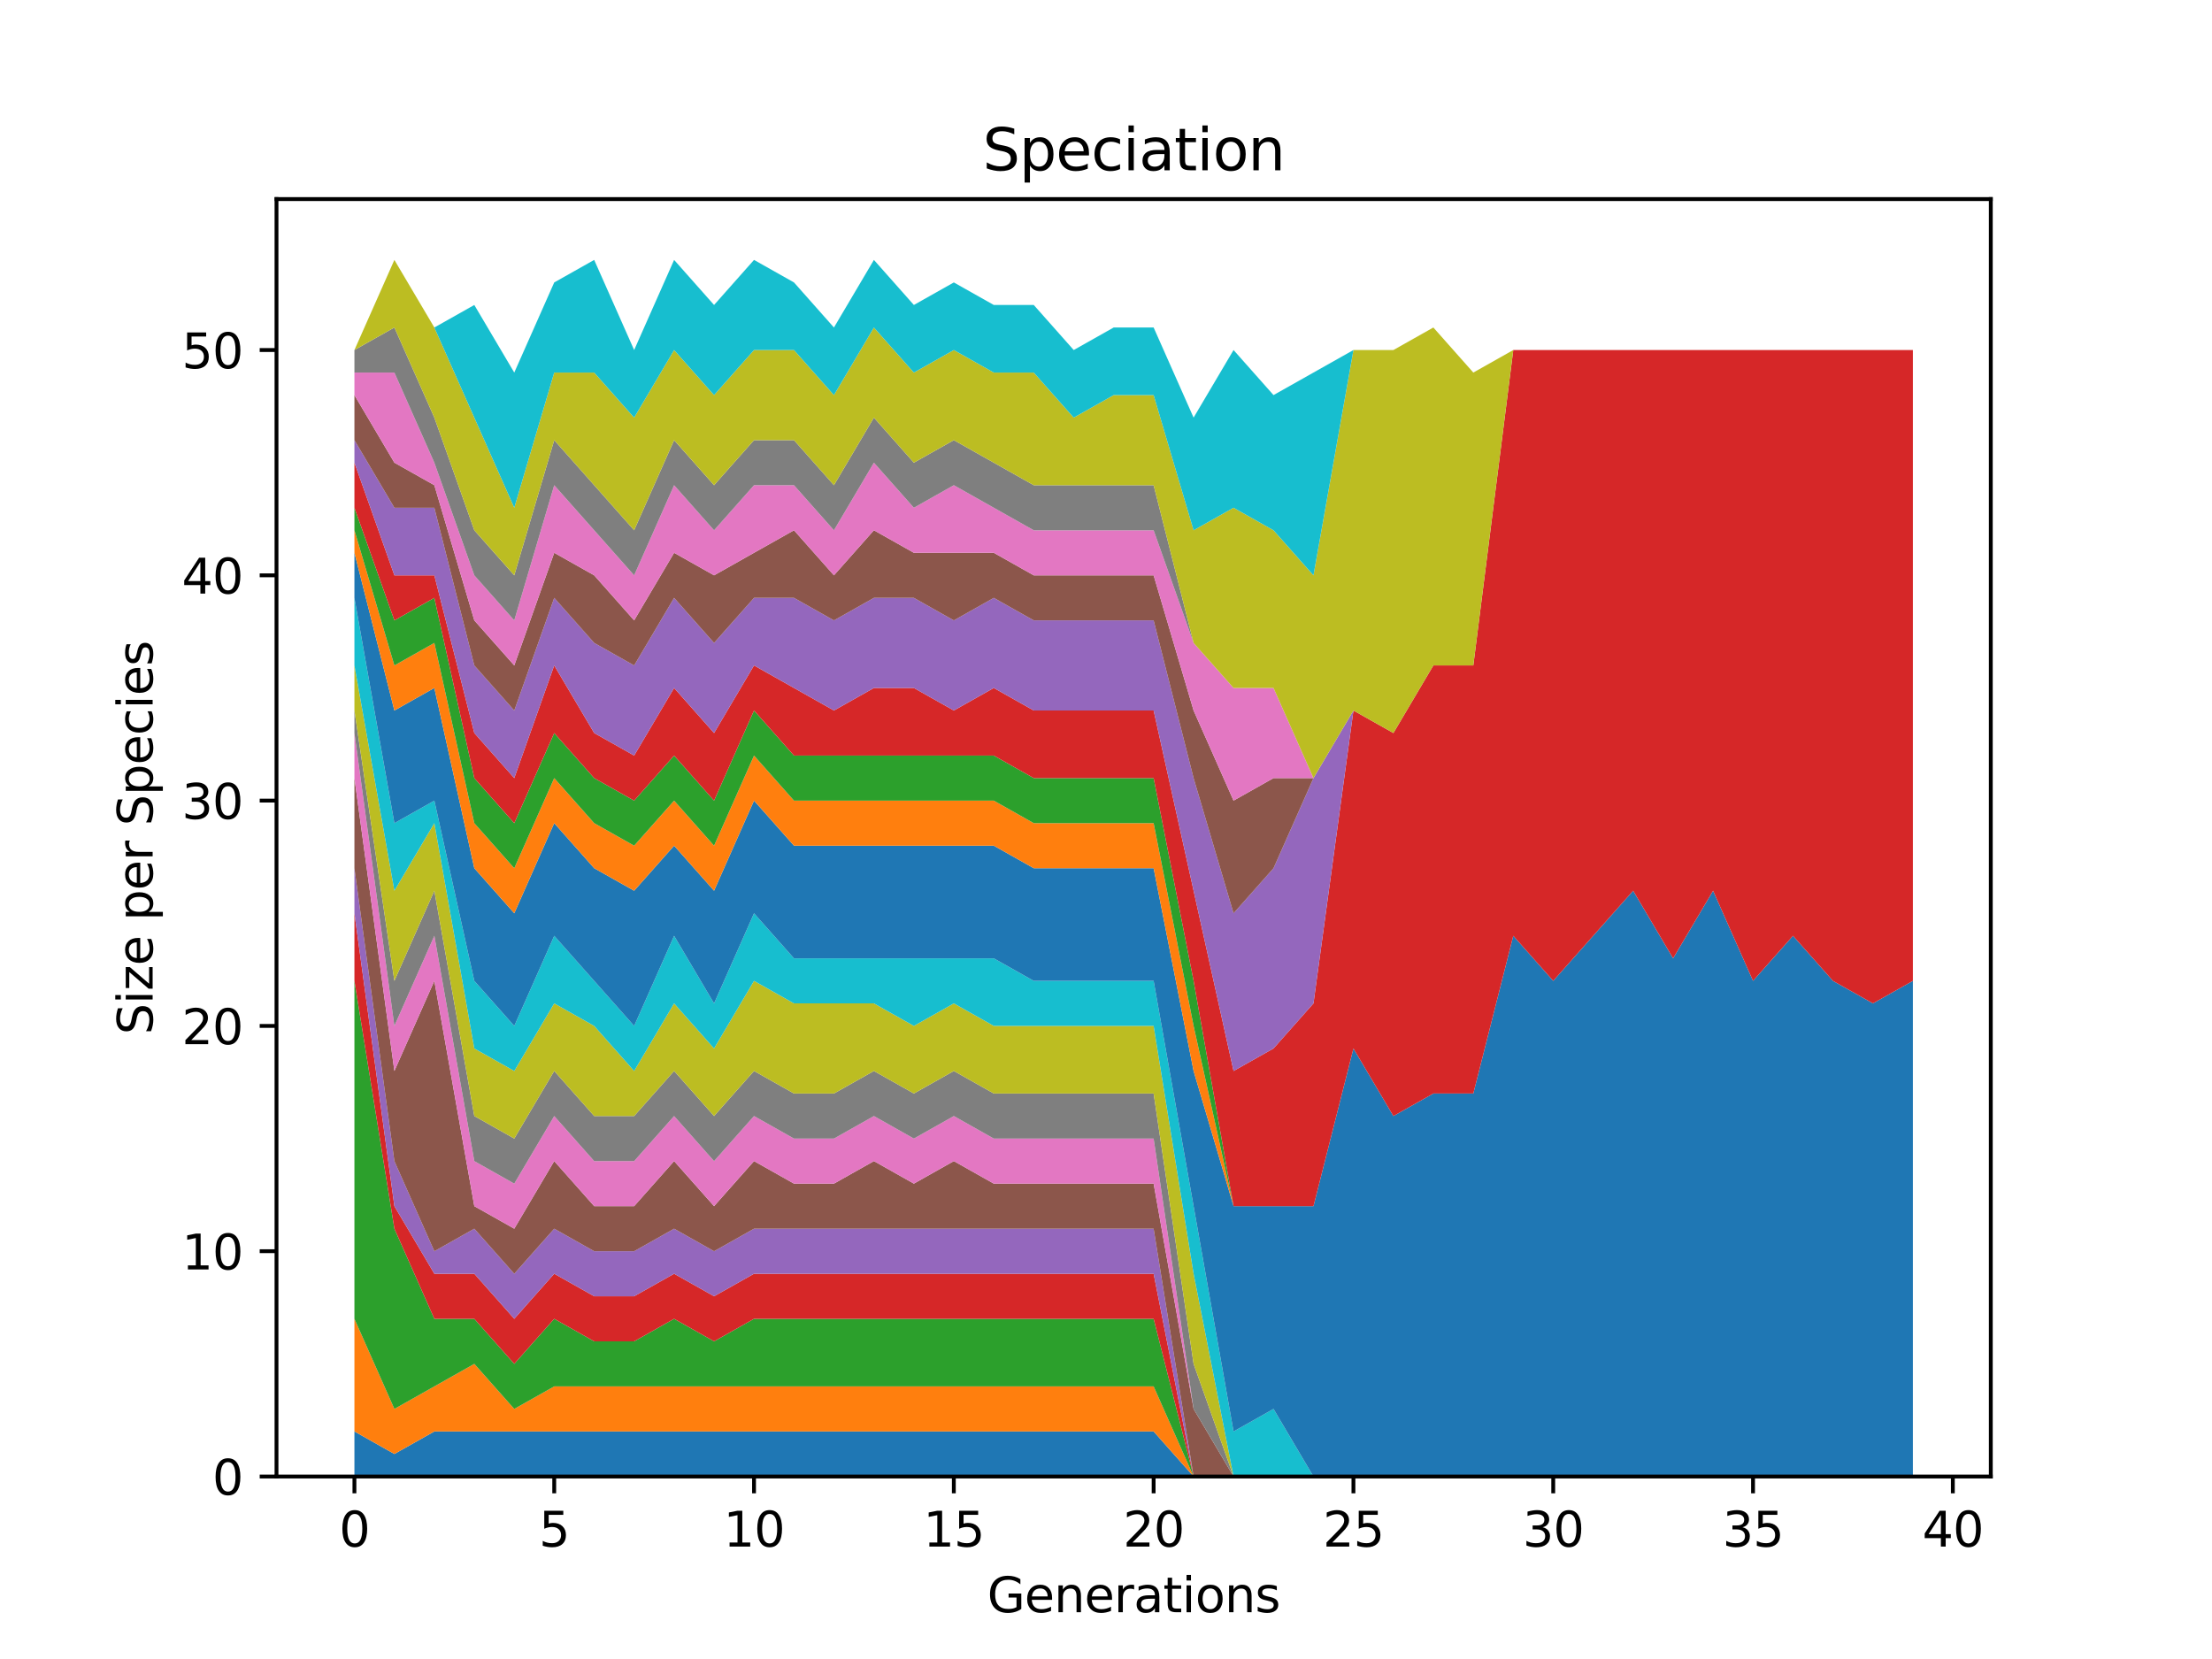 <?xml version="1.0" encoding="utf-8" standalone="no"?>
<!DOCTYPE svg PUBLIC "-//W3C//DTD SVG 1.1//EN"
  "http://www.w3.org/Graphics/SVG/1.1/DTD/svg11.dtd">
<svg xmlns:xlink="http://www.w3.org/1999/xlink" width="460.8pt" height="345.6pt" viewBox="0 0 460.8 345.6" xmlns="http://www.w3.org/2000/svg" version="1.1">
 <defs>
  <style type="text/css">*{stroke-linejoin: round; stroke-linecap: butt}</style>
 </defs>
 <g id="figure_1">
  <g id="patch_1">
   <path d="M 0 345.6 
L 460.8 345.6 
L 460.8 0 
L 0 0 
z
" style="fill: #ffffff"/>
  </g>
  <g id="axes_1">
   <g id="patch_2">
    <path d="M 57.6 307.584 
L 414.72 307.584 
L 414.72 41.472 
L 57.6 41.472 
z
" style="fill: #ffffff"/>
   </g>
   <g id="PolyCollection_1">
    <path d="M 73.833 298.197 
L 73.833 307.584 
L 82.157 307.584 
L 90.482 307.584 
L 98.806 307.584 
L 107.131 307.584 
L 115.455 307.584 
L 123.78 307.584 
L 132.104 307.584 
L 140.429 307.584 
L 148.753 307.584 
L 157.077 307.584 
L 165.402 307.584 
L 173.726 307.584 
L 182.051 307.584 
L 190.375 307.584 
L 198.7 307.584 
L 207.024 307.584 
L 215.349 307.584 
L 223.673 307.584 
L 231.998 307.584 
L 240.322 307.584 
L 248.647 307.584 
L 256.971 307.584 
L 265.296 307.584 
L 273.62 307.584 
L 281.945 307.584 
L 290.269 307.584 
L 298.594 307.584 
L 306.918 307.584 
L 315.243 307.584 
L 323.567 307.584 
L 331.891 307.584 
L 340.216 307.584 
L 348.54 307.584 
L 356.865 307.584 
L 365.189 307.584 
L 373.514 307.584 
L 381.838 307.584 
L 390.163 307.584 
L 398.487 307.584 
L 398.487 307.584 
L 398.487 307.584 
L 390.163 307.584 
L 381.838 307.584 
L 373.514 307.584 
L 365.189 307.584 
L 356.865 307.584 
L 348.54 307.584 
L 340.216 307.584 
L 331.891 307.584 
L 323.567 307.584 
L 315.243 307.584 
L 306.918 307.584 
L 298.594 307.584 
L 290.269 307.584 
L 281.945 307.584 
L 273.62 307.584 
L 265.296 307.584 
L 256.971 307.584 
L 248.647 307.584 
L 240.322 298.197 
L 231.998 298.197 
L 223.673 298.197 
L 215.349 298.197 
L 207.024 298.197 
L 198.7 298.197 
L 190.375 298.197 
L 182.051 298.197 
L 173.726 298.197 
L 165.402 298.197 
L 157.077 298.197 
L 148.753 298.197 
L 140.429 298.197 
L 132.104 298.197 
L 123.78 298.197 
L 115.455 298.197 
L 107.131 298.197 
L 98.806 298.197 
L 90.482 298.197 
L 82.157 302.891 
L 73.833 298.197 
z
" clip-path="url(#pdd1a3ca65b)" style="fill: #1f77b4"/>
   </g>
   <g id="PolyCollection_2">
    <path d="M 73.833 274.731 
L 73.833 298.197 
L 82.157 302.891 
L 90.482 298.197 
L 98.806 298.197 
L 107.131 298.197 
L 115.455 298.197 
L 123.78 298.197 
L 132.104 298.197 
L 140.429 298.197 
L 148.753 298.197 
L 157.077 298.197 
L 165.402 298.197 
L 173.726 298.197 
L 182.051 298.197 
L 190.375 298.197 
L 198.7 298.197 
L 207.024 298.197 
L 215.349 298.197 
L 223.673 298.197 
L 231.998 298.197 
L 240.322 298.197 
L 248.647 307.584 
L 256.971 307.584 
L 265.296 307.584 
L 273.62 307.584 
L 281.945 307.584 
L 290.269 307.584 
L 298.594 307.584 
L 306.918 307.584 
L 315.243 307.584 
L 323.567 307.584 
L 331.891 307.584 
L 340.216 307.584 
L 348.54 307.584 
L 356.865 307.584 
L 365.189 307.584 
L 373.514 307.584 
L 381.838 307.584 
L 390.163 307.584 
L 398.487 307.584 
L 398.487 307.584 
L 398.487 307.584 
L 390.163 307.584 
L 381.838 307.584 
L 373.514 307.584 
L 365.189 307.584 
L 356.865 307.584 
L 348.54 307.584 
L 340.216 307.584 
L 331.891 307.584 
L 323.567 307.584 
L 315.243 307.584 
L 306.918 307.584 
L 298.594 307.584 
L 290.269 307.584 
L 281.945 307.584 
L 273.62 307.584 
L 265.296 307.584 
L 256.971 307.584 
L 248.647 307.584 
L 240.322 288.811 
L 231.998 288.811 
L 223.673 288.811 
L 215.349 288.811 
L 207.024 288.811 
L 198.7 288.811 
L 190.375 288.811 
L 182.051 288.811 
L 173.726 288.811 
L 165.402 288.811 
L 157.077 288.811 
L 148.753 288.811 
L 140.429 288.811 
L 132.104 288.811 
L 123.78 288.811 
L 115.455 288.811 
L 107.131 293.504 
L 98.806 284.117 
L 90.482 288.811 
L 82.157 293.504 
L 73.833 274.731 
z
" clip-path="url(#pdd1a3ca65b)" style="fill: #ff7f0e"/>
   </g>
   <g id="PolyCollection_3">
    <path d="M 73.833 204.331 
L 73.833 274.731 
L 82.157 293.504 
L 90.482 288.811 
L 98.806 284.117 
L 107.131 293.504 
L 115.455 288.811 
L 123.78 288.811 
L 132.104 288.811 
L 140.429 288.811 
L 148.753 288.811 
L 157.077 288.811 
L 165.402 288.811 
L 173.726 288.811 
L 182.051 288.811 
L 190.375 288.811 
L 198.7 288.811 
L 207.024 288.811 
L 215.349 288.811 
L 223.673 288.811 
L 231.998 288.811 
L 240.322 288.811 
L 248.647 307.584 
L 256.971 307.584 
L 265.296 307.584 
L 273.62 307.584 
L 281.945 307.584 
L 290.269 307.584 
L 298.594 307.584 
L 306.918 307.584 
L 315.243 307.584 
L 323.567 307.584 
L 331.891 307.584 
L 340.216 307.584 
L 348.54 307.584 
L 356.865 307.584 
L 365.189 307.584 
L 373.514 307.584 
L 381.838 307.584 
L 390.163 307.584 
L 398.487 307.584 
L 398.487 307.584 
L 398.487 307.584 
L 390.163 307.584 
L 381.838 307.584 
L 373.514 307.584 
L 365.189 307.584 
L 356.865 307.584 
L 348.54 307.584 
L 340.216 307.584 
L 331.891 307.584 
L 323.567 307.584 
L 315.243 307.584 
L 306.918 307.584 
L 298.594 307.584 
L 290.269 307.584 
L 281.945 307.584 
L 273.62 307.584 
L 265.296 307.584 
L 256.971 307.584 
L 248.647 307.584 
L 240.322 274.731 
L 231.998 274.731 
L 223.673 274.731 
L 215.349 274.731 
L 207.024 274.731 
L 198.7 274.731 
L 190.375 274.731 
L 182.051 274.731 
L 173.726 274.731 
L 165.402 274.731 
L 157.077 274.731 
L 148.753 279.424 
L 140.429 274.731 
L 132.104 279.424 
L 123.78 279.424 
L 115.455 274.731 
L 107.131 284.117 
L 98.806 274.731 
L 90.482 274.731 
L 82.157 255.957 
L 73.833 204.331 
z
" clip-path="url(#pdd1a3ca65b)" style="fill: #2ca02c"/>
   </g>
   <g id="PolyCollection_4">
    <path d="M 73.833 190.251 
L 73.833 204.331 
L 82.157 255.957 
L 90.482 274.731 
L 98.806 274.731 
L 107.131 284.117 
L 115.455 274.731 
L 123.78 279.424 
L 132.104 279.424 
L 140.429 274.731 
L 148.753 279.424 
L 157.077 274.731 
L 165.402 274.731 
L 173.726 274.731 
L 182.051 274.731 
L 190.375 274.731 
L 198.7 274.731 
L 207.024 274.731 
L 215.349 274.731 
L 223.673 274.731 
L 231.998 274.731 
L 240.322 274.731 
L 248.647 307.584 
L 256.971 307.584 
L 265.296 307.584 
L 273.62 307.584 
L 281.945 307.584 
L 290.269 307.584 
L 298.594 307.584 
L 306.918 307.584 
L 315.243 307.584 
L 323.567 307.584 
L 331.891 307.584 
L 340.216 307.584 
L 348.54 307.584 
L 356.865 307.584 
L 365.189 307.584 
L 373.514 307.584 
L 381.838 307.584 
L 390.163 307.584 
L 398.487 307.584 
L 398.487 307.584 
L 398.487 307.584 
L 390.163 307.584 
L 381.838 307.584 
L 373.514 307.584 
L 365.189 307.584 
L 356.865 307.584 
L 348.54 307.584 
L 340.216 307.584 
L 331.891 307.584 
L 323.567 307.584 
L 315.243 307.584 
L 306.918 307.584 
L 298.594 307.584 
L 290.269 307.584 
L 281.945 307.584 
L 273.62 307.584 
L 265.296 307.584 
L 256.971 307.584 
L 248.647 307.584 
L 240.322 265.344 
L 231.998 265.344 
L 223.673 265.344 
L 215.349 265.344 
L 207.024 265.344 
L 198.7 265.344 
L 190.375 265.344 
L 182.051 265.344 
L 173.726 265.344 
L 165.402 265.344 
L 157.077 265.344 
L 148.753 270.037 
L 140.429 265.344 
L 132.104 270.037 
L 123.78 270.037 
L 115.455 265.344 
L 107.131 274.731 
L 98.806 265.344 
L 90.482 265.344 
L 82.157 251.264 
L 73.833 190.251 
z
" clip-path="url(#pdd1a3ca65b)" style="fill: #d62728"/>
   </g>
   <g id="PolyCollection_5">
    <path d="M 73.833 180.864 
L 73.833 190.251 
L 82.157 251.264 
L 90.482 265.344 
L 98.806 265.344 
L 107.131 274.731 
L 115.455 265.344 
L 123.78 270.037 
L 132.104 270.037 
L 140.429 265.344 
L 148.753 270.037 
L 157.077 265.344 
L 165.402 265.344 
L 173.726 265.344 
L 182.051 265.344 
L 190.375 265.344 
L 198.7 265.344 
L 207.024 265.344 
L 215.349 265.344 
L 223.673 265.344 
L 231.998 265.344 
L 240.322 265.344 
L 248.647 307.584 
L 256.971 307.584 
L 265.296 307.584 
L 273.62 307.584 
L 281.945 307.584 
L 290.269 307.584 
L 298.594 307.584 
L 306.918 307.584 
L 315.243 307.584 
L 323.567 307.584 
L 331.891 307.584 
L 340.216 307.584 
L 348.54 307.584 
L 356.865 307.584 
L 365.189 307.584 
L 373.514 307.584 
L 381.838 307.584 
L 390.163 307.584 
L 398.487 307.584 
L 398.487 307.584 
L 398.487 307.584 
L 390.163 307.584 
L 381.838 307.584 
L 373.514 307.584 
L 365.189 307.584 
L 356.865 307.584 
L 348.54 307.584 
L 340.216 307.584 
L 331.891 307.584 
L 323.567 307.584 
L 315.243 307.584 
L 306.918 307.584 
L 298.594 307.584 
L 290.269 307.584 
L 281.945 307.584 
L 273.62 307.584 
L 265.296 307.584 
L 256.971 307.584 
L 248.647 307.584 
L 240.322 255.957 
L 231.998 255.957 
L 223.673 255.957 
L 215.349 255.957 
L 207.024 255.957 
L 198.7 255.957 
L 190.375 255.957 
L 182.051 255.957 
L 173.726 255.957 
L 165.402 255.957 
L 157.077 255.957 
L 148.753 260.651 
L 140.429 255.957 
L 132.104 260.651 
L 123.78 260.651 
L 115.455 255.957 
L 107.131 265.344 
L 98.806 255.957 
L 90.482 260.651 
L 82.157 241.877 
L 73.833 180.864 
z
" clip-path="url(#pdd1a3ca65b)" style="fill: #9467bd"/>
   </g>
   <g id="PolyCollection_6">
    <path d="M 73.833 162.091 
L 73.833 180.864 
L 82.157 241.877 
L 90.482 260.651 
L 98.806 255.957 
L 107.131 265.344 
L 115.455 255.957 
L 123.78 260.651 
L 132.104 260.651 
L 140.429 255.957 
L 148.753 260.651 
L 157.077 255.957 
L 165.402 255.957 
L 173.726 255.957 
L 182.051 255.957 
L 190.375 255.957 
L 198.7 255.957 
L 207.024 255.957 
L 215.349 255.957 
L 223.673 255.957 
L 231.998 255.957 
L 240.322 255.957 
L 248.647 307.584 
L 256.971 307.584 
L 265.296 307.584 
L 273.62 307.584 
L 281.945 307.584 
L 290.269 307.584 
L 298.594 307.584 
L 306.918 307.584 
L 315.243 307.584 
L 323.567 307.584 
L 331.891 307.584 
L 340.216 307.584 
L 348.54 307.584 
L 356.865 307.584 
L 365.189 307.584 
L 373.514 307.584 
L 381.838 307.584 
L 390.163 307.584 
L 398.487 307.584 
L 398.487 307.584 
L 398.487 307.584 
L 390.163 307.584 
L 381.838 307.584 
L 373.514 307.584 
L 365.189 307.584 
L 356.865 307.584 
L 348.54 307.584 
L 340.216 307.584 
L 331.891 307.584 
L 323.567 307.584 
L 315.243 307.584 
L 306.918 307.584 
L 298.594 307.584 
L 290.269 307.584 
L 281.945 307.584 
L 273.62 307.584 
L 265.296 307.584 
L 256.971 307.584 
L 248.647 293.504 
L 240.322 246.571 
L 231.998 246.571 
L 223.673 246.571 
L 215.349 246.571 
L 207.024 246.571 
L 198.7 241.877 
L 190.375 246.571 
L 182.051 241.877 
L 173.726 246.571 
L 165.402 246.571 
L 157.077 241.877 
L 148.753 251.264 
L 140.429 241.877 
L 132.104 251.264 
L 123.78 251.264 
L 115.455 241.877 
L 107.131 255.957 
L 98.806 251.264 
L 90.482 204.331 
L 82.157 223.104 
L 73.833 162.091 
z
" clip-path="url(#pdd1a3ca65b)" style="fill: #8c564b"/>
   </g>
   <g id="PolyCollection_7">
    <path d="M 73.833 152.704 
L 73.833 162.091 
L 82.157 223.104 
L 90.482 204.331 
L 98.806 251.264 
L 107.131 255.957 
L 115.455 241.877 
L 123.78 251.264 
L 132.104 251.264 
L 140.429 241.877 
L 148.753 251.264 
L 157.077 241.877 
L 165.402 246.571 
L 173.726 246.571 
L 182.051 241.877 
L 190.375 246.571 
L 198.7 241.877 
L 207.024 246.571 
L 215.349 246.571 
L 223.673 246.571 
L 231.998 246.571 
L 240.322 246.571 
L 248.647 293.504 
L 256.971 307.584 
L 265.296 307.584 
L 273.62 307.584 
L 281.945 307.584 
L 290.269 307.584 
L 298.594 307.584 
L 306.918 307.584 
L 315.243 307.584 
L 323.567 307.584 
L 331.891 307.584 
L 340.216 307.584 
L 348.54 307.584 
L 356.865 307.584 
L 365.189 307.584 
L 373.514 307.584 
L 381.838 307.584 
L 390.163 307.584 
L 398.487 307.584 
L 398.487 307.584 
L 398.487 307.584 
L 390.163 307.584 
L 381.838 307.584 
L 373.514 307.584 
L 365.189 307.584 
L 356.865 307.584 
L 348.54 307.584 
L 340.216 307.584 
L 331.891 307.584 
L 323.567 307.584 
L 315.243 307.584 
L 306.918 307.584 
L 298.594 307.584 
L 290.269 307.584 
L 281.945 307.584 
L 273.62 307.584 
L 265.296 307.584 
L 256.971 307.584 
L 248.647 293.504 
L 240.322 237.184 
L 231.998 237.184 
L 223.673 237.184 
L 215.349 237.184 
L 207.024 237.184 
L 198.7 232.491 
L 190.375 237.184 
L 182.051 232.491 
L 173.726 237.184 
L 165.402 237.184 
L 157.077 232.491 
L 148.753 241.877 
L 140.429 232.491 
L 132.104 241.877 
L 123.78 241.877 
L 115.455 232.491 
L 107.131 246.571 
L 98.806 241.877 
L 90.482 194.944 
L 82.157 213.717 
L 73.833 152.704 
z
" clip-path="url(#pdd1a3ca65b)" style="fill: #e377c2"/>
   </g>
   <g id="PolyCollection_8">
    <path d="M 73.833 148.011 
L 73.833 152.704 
L 82.157 213.717 
L 90.482 194.944 
L 98.806 241.877 
L 107.131 246.571 
L 115.455 232.491 
L 123.78 241.877 
L 132.104 241.877 
L 140.429 232.491 
L 148.753 241.877 
L 157.077 232.491 
L 165.402 237.184 
L 173.726 237.184 
L 182.051 232.491 
L 190.375 237.184 
L 198.7 232.491 
L 207.024 237.184 
L 215.349 237.184 
L 223.673 237.184 
L 231.998 237.184 
L 240.322 237.184 
L 248.647 293.504 
L 256.971 307.584 
L 265.296 307.584 
L 273.62 307.584 
L 281.945 307.584 
L 290.269 307.584 
L 298.594 307.584 
L 306.918 307.584 
L 315.243 307.584 
L 323.567 307.584 
L 331.891 307.584 
L 340.216 307.584 
L 348.54 307.584 
L 356.865 307.584 
L 365.189 307.584 
L 373.514 307.584 
L 381.838 307.584 
L 390.163 307.584 
L 398.487 307.584 
L 398.487 307.584 
L 398.487 307.584 
L 390.163 307.584 
L 381.838 307.584 
L 373.514 307.584 
L 365.189 307.584 
L 356.865 307.584 
L 348.54 307.584 
L 340.216 307.584 
L 331.891 307.584 
L 323.567 307.584 
L 315.243 307.584 
L 306.918 307.584 
L 298.594 307.584 
L 290.269 307.584 
L 281.945 307.584 
L 273.62 307.584 
L 265.296 307.584 
L 256.971 307.584 
L 248.647 284.117 
L 240.322 227.797 
L 231.998 227.797 
L 223.673 227.797 
L 215.349 227.797 
L 207.024 227.797 
L 198.7 223.104 
L 190.375 227.797 
L 182.051 223.104 
L 173.726 227.797 
L 165.402 227.797 
L 157.077 223.104 
L 148.753 232.491 
L 140.429 223.104 
L 132.104 232.491 
L 123.78 232.491 
L 115.455 223.104 
L 107.131 237.184 
L 98.806 232.491 
L 90.482 185.557 
L 82.157 204.331 
L 73.833 148.011 
z
" clip-path="url(#pdd1a3ca65b)" style="fill: #7f7f7f"/>
   </g>
   <g id="PolyCollection_9">
    <path d="M 73.833 138.624 
L 73.833 148.011 
L 82.157 204.331 
L 90.482 185.557 
L 98.806 232.491 
L 107.131 237.184 
L 115.455 223.104 
L 123.78 232.491 
L 132.104 232.491 
L 140.429 223.104 
L 148.753 232.491 
L 157.077 223.104 
L 165.402 227.797 
L 173.726 227.797 
L 182.051 223.104 
L 190.375 227.797 
L 198.7 223.104 
L 207.024 227.797 
L 215.349 227.797 
L 223.673 227.797 
L 231.998 227.797 
L 240.322 227.797 
L 248.647 284.117 
L 256.971 307.584 
L 265.296 307.584 
L 273.62 307.584 
L 281.945 307.584 
L 290.269 307.584 
L 298.594 307.584 
L 306.918 307.584 
L 315.243 307.584 
L 323.567 307.584 
L 331.891 307.584 
L 340.216 307.584 
L 348.54 307.584 
L 356.865 307.584 
L 365.189 307.584 
L 373.514 307.584 
L 381.838 307.584 
L 390.163 307.584 
L 398.487 307.584 
L 398.487 307.584 
L 398.487 307.584 
L 390.163 307.584 
L 381.838 307.584 
L 373.514 307.584 
L 365.189 307.584 
L 356.865 307.584 
L 348.54 307.584 
L 340.216 307.584 
L 331.891 307.584 
L 323.567 307.584 
L 315.243 307.584 
L 306.918 307.584 
L 298.594 307.584 
L 290.269 307.584 
L 281.945 307.584 
L 273.62 307.584 
L 265.296 307.584 
L 256.971 307.584 
L 248.647 265.344 
L 240.322 213.717 
L 231.998 213.717 
L 223.673 213.717 
L 215.349 213.717 
L 207.024 213.717 
L 198.7 209.024 
L 190.375 213.717 
L 182.051 209.024 
L 173.726 209.024 
L 165.402 209.024 
L 157.077 204.331 
L 148.753 218.411 
L 140.429 209.024 
L 132.104 223.104 
L 123.78 213.717 
L 115.455 209.024 
L 107.131 223.104 
L 98.806 218.411 
L 90.482 171.477 
L 82.157 185.557 
L 73.833 138.624 
z
" clip-path="url(#pdd1a3ca65b)" style="fill: #bcbd22"/>
   </g>
   <g id="PolyCollection_10">
    <path d="M 73.833 124.544 
L 73.833 138.624 
L 82.157 185.557 
L 90.482 171.477 
L 98.806 218.411 
L 107.131 223.104 
L 115.455 209.024 
L 123.78 213.717 
L 132.104 223.104 
L 140.429 209.024 
L 148.753 218.411 
L 157.077 204.331 
L 165.402 209.024 
L 173.726 209.024 
L 182.051 209.024 
L 190.375 213.717 
L 198.7 209.024 
L 207.024 213.717 
L 215.349 213.717 
L 223.673 213.717 
L 231.998 213.717 
L 240.322 213.717 
L 248.647 265.344 
L 256.971 307.584 
L 265.296 307.584 
L 273.62 307.584 
L 281.945 307.584 
L 290.269 307.584 
L 298.594 307.584 
L 306.918 307.584 
L 315.243 307.584 
L 323.567 307.584 
L 331.891 307.584 
L 340.216 307.584 
L 348.54 307.584 
L 356.865 307.584 
L 365.189 307.584 
L 373.514 307.584 
L 381.838 307.584 
L 390.163 307.584 
L 398.487 307.584 
L 398.487 307.584 
L 398.487 307.584 
L 390.163 307.584 
L 381.838 307.584 
L 373.514 307.584 
L 365.189 307.584 
L 356.865 307.584 
L 348.54 307.584 
L 340.216 307.584 
L 331.891 307.584 
L 323.567 307.584 
L 315.243 307.584 
L 306.918 307.584 
L 298.594 307.584 
L 290.269 307.584 
L 281.945 307.584 
L 273.62 307.584 
L 265.296 293.504 
L 256.971 298.197 
L 248.647 251.264 
L 240.322 204.331 
L 231.998 204.331 
L 223.673 204.331 
L 215.349 204.331 
L 207.024 199.637 
L 198.7 199.637 
L 190.375 199.637 
L 182.051 199.637 
L 173.726 199.637 
L 165.402 199.637 
L 157.077 190.251 
L 148.753 209.024 
L 140.429 194.944 
L 132.104 213.717 
L 123.78 204.331 
L 115.455 194.944 
L 107.131 213.717 
L 98.806 204.331 
L 90.482 166.784 
L 82.157 171.477 
L 73.833 124.544 
z
" clip-path="url(#pdd1a3ca65b)" style="fill: #17becf"/>
   </g>
   <g id="PolyCollection_11">
    <path d="M 73.833 115.157 
L 73.833 124.544 
L 82.157 171.477 
L 90.482 166.784 
L 98.806 204.331 
L 107.131 213.717 
L 115.455 194.944 
L 123.78 204.331 
L 132.104 213.717 
L 140.429 194.944 
L 148.753 209.024 
L 157.077 190.251 
L 165.402 199.637 
L 173.726 199.637 
L 182.051 199.637 
L 190.375 199.637 
L 198.7 199.637 
L 207.024 199.637 
L 215.349 204.331 
L 223.673 204.331 
L 231.998 204.331 
L 240.322 204.331 
L 248.647 251.264 
L 256.971 298.197 
L 265.296 293.504 
L 273.62 307.584 
L 281.945 307.584 
L 290.269 307.584 
L 298.594 307.584 
L 306.918 307.584 
L 315.243 307.584 
L 323.567 307.584 
L 331.891 307.584 
L 340.216 307.584 
L 348.54 307.584 
L 356.865 307.584 
L 365.189 307.584 
L 373.514 307.584 
L 381.838 307.584 
L 390.163 307.584 
L 398.487 307.584 
L 398.487 204.331 
L 398.487 204.331 
L 390.163 209.024 
L 381.838 204.331 
L 373.514 194.944 
L 365.189 204.331 
L 356.865 185.557 
L 348.54 199.637 
L 340.216 185.557 
L 331.891 194.944 
L 323.567 204.331 
L 315.243 194.944 
L 306.918 227.797 
L 298.594 227.797 
L 290.269 232.491 
L 281.945 218.411 
L 273.62 251.264 
L 265.296 251.264 
L 256.971 251.264 
L 248.647 223.104 
L 240.322 180.864 
L 231.998 180.864 
L 223.673 180.864 
L 215.349 180.864 
L 207.024 176.171 
L 198.7 176.171 
L 190.375 176.171 
L 182.051 176.171 
L 173.726 176.171 
L 165.402 176.171 
L 157.077 166.784 
L 148.753 185.557 
L 140.429 176.171 
L 132.104 185.557 
L 123.78 180.864 
L 115.455 171.477 
L 107.131 190.251 
L 98.806 180.864 
L 90.482 143.317 
L 82.157 148.011 
L 73.833 115.157 
z
" clip-path="url(#pdd1a3ca65b)" style="fill: #1f77b4"/>
   </g>
   <g id="PolyCollection_12">
    <path d="M 73.833 110.464 
L 73.833 115.157 
L 82.157 148.011 
L 90.482 143.317 
L 98.806 180.864 
L 107.131 190.251 
L 115.455 171.477 
L 123.78 180.864 
L 132.104 185.557 
L 140.429 176.171 
L 148.753 185.557 
L 157.077 166.784 
L 165.402 176.171 
L 173.726 176.171 
L 182.051 176.171 
L 190.375 176.171 
L 198.7 176.171 
L 207.024 176.171 
L 215.349 180.864 
L 223.673 180.864 
L 231.998 180.864 
L 240.322 180.864 
L 248.647 223.104 
L 256.971 251.264 
L 265.296 251.264 
L 273.62 251.264 
L 281.945 218.411 
L 290.269 232.491 
L 298.594 227.797 
L 306.918 227.797 
L 315.243 194.944 
L 323.567 204.331 
L 331.891 194.944 
L 340.216 185.557 
L 348.54 199.637 
L 356.865 185.557 
L 365.189 204.331 
L 373.514 194.944 
L 381.838 204.331 
L 390.163 209.024 
L 398.487 204.331 
L 398.487 204.331 
L 398.487 204.331 
L 390.163 209.024 
L 381.838 204.331 
L 373.514 194.944 
L 365.189 204.331 
L 356.865 185.557 
L 348.54 199.637 
L 340.216 185.557 
L 331.891 194.944 
L 323.567 204.331 
L 315.243 194.944 
L 306.918 227.797 
L 298.594 227.797 
L 290.269 232.491 
L 281.945 218.411 
L 273.62 251.264 
L 265.296 251.264 
L 256.971 251.264 
L 248.647 213.717 
L 240.322 171.477 
L 231.998 171.477 
L 223.673 171.477 
L 215.349 171.477 
L 207.024 166.784 
L 198.7 166.784 
L 190.375 166.784 
L 182.051 166.784 
L 173.726 166.784 
L 165.402 166.784 
L 157.077 157.397 
L 148.753 176.171 
L 140.429 166.784 
L 132.104 176.171 
L 123.78 171.477 
L 115.455 162.091 
L 107.131 180.864 
L 98.806 171.477 
L 90.482 133.931 
L 82.157 138.624 
L 73.833 110.464 
z
" clip-path="url(#pdd1a3ca65b)" style="fill: #ff7f0e"/>
   </g>
   <g id="PolyCollection_13">
    <path d="M 73.833 105.771 
L 73.833 110.464 
L 82.157 138.624 
L 90.482 133.931 
L 98.806 171.477 
L 107.131 180.864 
L 115.455 162.091 
L 123.78 171.477 
L 132.104 176.171 
L 140.429 166.784 
L 148.753 176.171 
L 157.077 157.397 
L 165.402 166.784 
L 173.726 166.784 
L 182.051 166.784 
L 190.375 166.784 
L 198.7 166.784 
L 207.024 166.784 
L 215.349 171.477 
L 223.673 171.477 
L 231.998 171.477 
L 240.322 171.477 
L 248.647 213.717 
L 256.971 251.264 
L 265.296 251.264 
L 273.62 251.264 
L 281.945 218.411 
L 290.269 232.491 
L 298.594 227.797 
L 306.918 227.797 
L 315.243 194.944 
L 323.567 204.331 
L 331.891 194.944 
L 340.216 185.557 
L 348.54 199.637 
L 356.865 185.557 
L 365.189 204.331 
L 373.514 194.944 
L 381.838 204.331 
L 390.163 209.024 
L 398.487 204.331 
L 398.487 204.331 
L 398.487 204.331 
L 390.163 209.024 
L 381.838 204.331 
L 373.514 194.944 
L 365.189 204.331 
L 356.865 185.557 
L 348.54 199.637 
L 340.216 185.557 
L 331.891 194.944 
L 323.567 204.331 
L 315.243 194.944 
L 306.918 227.797 
L 298.594 227.797 
L 290.269 232.491 
L 281.945 218.411 
L 273.62 251.264 
L 265.296 251.264 
L 256.971 251.264 
L 248.647 204.331 
L 240.322 162.091 
L 231.998 162.091 
L 223.673 162.091 
L 215.349 162.091 
L 207.024 157.397 
L 198.7 157.397 
L 190.375 157.397 
L 182.051 157.397 
L 173.726 157.397 
L 165.402 157.397 
L 157.077 148.011 
L 148.753 166.784 
L 140.429 157.397 
L 132.104 166.784 
L 123.78 162.091 
L 115.455 152.704 
L 107.131 171.477 
L 98.806 162.091 
L 90.482 124.544 
L 82.157 129.237 
L 73.833 105.771 
z
" clip-path="url(#pdd1a3ca65b)" style="fill: #2ca02c"/>
   </g>
   <g id="PolyCollection_14">
    <path d="M 73.833 96.384 
L 73.833 105.771 
L 82.157 129.237 
L 90.482 124.544 
L 98.806 162.091 
L 107.131 171.477 
L 115.455 152.704 
L 123.78 162.091 
L 132.104 166.784 
L 140.429 157.397 
L 148.753 166.784 
L 157.077 148.011 
L 165.402 157.397 
L 173.726 157.397 
L 182.051 157.397 
L 190.375 157.397 
L 198.7 157.397 
L 207.024 157.397 
L 215.349 162.091 
L 223.673 162.091 
L 231.998 162.091 
L 240.322 162.091 
L 248.647 204.331 
L 256.971 251.264 
L 265.296 251.264 
L 273.62 251.264 
L 281.945 218.411 
L 290.269 232.491 
L 298.594 227.797 
L 306.918 227.797 
L 315.243 194.944 
L 323.567 204.331 
L 331.891 194.944 
L 340.216 185.557 
L 348.54 199.637 
L 356.865 185.557 
L 365.189 204.331 
L 373.514 194.944 
L 381.838 204.331 
L 390.163 209.024 
L 398.487 204.331 
L 398.487 72.917 
L 398.487 72.917 
L 390.163 72.917 
L 381.838 72.917 
L 373.514 72.917 
L 365.189 72.917 
L 356.865 72.917 
L 348.54 72.917 
L 340.216 72.917 
L 331.891 72.917 
L 323.567 72.917 
L 315.243 72.917 
L 306.918 138.624 
L 298.594 138.624 
L 290.269 152.704 
L 281.945 148.011 
L 273.62 209.024 
L 265.296 218.411 
L 256.971 223.104 
L 248.647 185.557 
L 240.322 148.011 
L 231.998 148.011 
L 223.673 148.011 
L 215.349 148.011 
L 207.024 143.317 
L 198.7 148.011 
L 190.375 143.317 
L 182.051 143.317 
L 173.726 148.011 
L 165.402 143.317 
L 157.077 138.624 
L 148.753 152.704 
L 140.429 143.317 
L 132.104 157.397 
L 123.78 152.704 
L 115.455 138.624 
L 107.131 162.091 
L 98.806 152.704 
L 90.482 119.851 
L 82.157 119.851 
L 73.833 96.384 
z
" clip-path="url(#pdd1a3ca65b)" style="fill: #d62728"/>
   </g>
   <g id="PolyCollection_15">
    <path d="M 73.833 91.691 
L 73.833 96.384 
L 82.157 119.851 
L 90.482 119.851 
L 98.806 152.704 
L 107.131 162.091 
L 115.455 138.624 
L 123.78 152.704 
L 132.104 157.397 
L 140.429 143.317 
L 148.753 152.704 
L 157.077 138.624 
L 165.402 143.317 
L 173.726 148.011 
L 182.051 143.317 
L 190.375 143.317 
L 198.7 148.011 
L 207.024 143.317 
L 215.349 148.011 
L 223.673 148.011 
L 231.998 148.011 
L 240.322 148.011 
L 248.647 185.557 
L 256.971 223.104 
L 265.296 218.411 
L 273.62 209.024 
L 281.945 148.011 
L 290.269 152.704 
L 298.594 138.624 
L 306.918 138.624 
L 315.243 72.917 
L 323.567 72.917 
L 331.891 72.917 
L 340.216 72.917 
L 348.54 72.917 
L 356.865 72.917 
L 365.189 72.917 
L 373.514 72.917 
L 381.838 72.917 
L 390.163 72.917 
L 398.487 72.917 
L 398.487 72.917 
L 398.487 72.917 
L 390.163 72.917 
L 381.838 72.917 
L 373.514 72.917 
L 365.189 72.917 
L 356.865 72.917 
L 348.54 72.917 
L 340.216 72.917 
L 331.891 72.917 
L 323.567 72.917 
L 315.243 72.917 
L 306.918 138.624 
L 298.594 138.624 
L 290.269 152.704 
L 281.945 148.011 
L 273.62 162.091 
L 265.296 180.864 
L 256.971 190.251 
L 248.647 162.091 
L 240.322 129.237 
L 231.998 129.237 
L 223.673 129.237 
L 215.349 129.237 
L 207.024 124.544 
L 198.7 129.237 
L 190.375 124.544 
L 182.051 124.544 
L 173.726 129.237 
L 165.402 124.544 
L 157.077 124.544 
L 148.753 133.931 
L 140.429 124.544 
L 132.104 138.624 
L 123.78 133.931 
L 115.455 124.544 
L 107.131 148.011 
L 98.806 138.624 
L 90.482 105.771 
L 82.157 105.771 
L 73.833 91.691 
z
" clip-path="url(#pdd1a3ca65b)" style="fill: #9467bd"/>
   </g>
   <g id="PolyCollection_16">
    <path d="M 73.833 82.304 
L 73.833 91.691 
L 82.157 105.771 
L 90.482 105.771 
L 98.806 138.624 
L 107.131 148.011 
L 115.455 124.544 
L 123.78 133.931 
L 132.104 138.624 
L 140.429 124.544 
L 148.753 133.931 
L 157.077 124.544 
L 165.402 124.544 
L 173.726 129.237 
L 182.051 124.544 
L 190.375 124.544 
L 198.7 129.237 
L 207.024 124.544 
L 215.349 129.237 
L 223.673 129.237 
L 231.998 129.237 
L 240.322 129.237 
L 248.647 162.091 
L 256.971 190.251 
L 265.296 180.864 
L 273.62 162.091 
L 281.945 148.011 
L 290.269 152.704 
L 298.594 138.624 
L 306.918 138.624 
L 315.243 72.917 
L 323.567 72.917 
L 331.891 72.917 
L 340.216 72.917 
L 348.54 72.917 
L 356.865 72.917 
L 365.189 72.917 
L 373.514 72.917 
L 381.838 72.917 
L 390.163 72.917 
L 398.487 72.917 
L 398.487 72.917 
L 398.487 72.917 
L 390.163 72.917 
L 381.838 72.917 
L 373.514 72.917 
L 365.189 72.917 
L 356.865 72.917 
L 348.54 72.917 
L 340.216 72.917 
L 331.891 72.917 
L 323.567 72.917 
L 315.243 72.917 
L 306.918 138.624 
L 298.594 138.624 
L 290.269 152.704 
L 281.945 148.011 
L 273.62 162.091 
L 265.296 162.091 
L 256.971 166.784 
L 248.647 148.011 
L 240.322 119.851 
L 231.998 119.851 
L 223.673 119.851 
L 215.349 119.851 
L 207.024 115.157 
L 198.7 115.157 
L 190.375 115.157 
L 182.051 110.464 
L 173.726 119.851 
L 165.402 110.464 
L 157.077 115.157 
L 148.753 119.851 
L 140.429 115.157 
L 132.104 129.237 
L 123.78 119.851 
L 115.455 115.157 
L 107.131 138.624 
L 98.806 129.237 
L 90.482 101.077 
L 82.157 96.384 
L 73.833 82.304 
z
" clip-path="url(#pdd1a3ca65b)" style="fill: #8c564b"/>
   </g>
   <g id="PolyCollection_17">
    <path d="M 73.833 77.611 
L 73.833 82.304 
L 82.157 96.384 
L 90.482 101.077 
L 98.806 129.237 
L 107.131 138.624 
L 115.455 115.157 
L 123.78 119.851 
L 132.104 129.237 
L 140.429 115.157 
L 148.753 119.851 
L 157.077 115.157 
L 165.402 110.464 
L 173.726 119.851 
L 182.051 110.464 
L 190.375 115.157 
L 198.7 115.157 
L 207.024 115.157 
L 215.349 119.851 
L 223.673 119.851 
L 231.998 119.851 
L 240.322 119.851 
L 248.647 148.011 
L 256.971 166.784 
L 265.296 162.091 
L 273.62 162.091 
L 281.945 148.011 
L 290.269 152.704 
L 298.594 138.624 
L 306.918 138.624 
L 315.243 72.917 
L 323.567 72.917 
L 331.891 72.917 
L 340.216 72.917 
L 348.54 72.917 
L 356.865 72.917 
L 365.189 72.917 
L 373.514 72.917 
L 381.838 72.917 
L 390.163 72.917 
L 398.487 72.917 
L 398.487 72.917 
L 398.487 72.917 
L 390.163 72.917 
L 381.838 72.917 
L 373.514 72.917 
L 365.189 72.917 
L 356.865 72.917 
L 348.54 72.917 
L 340.216 72.917 
L 331.891 72.917 
L 323.567 72.917 
L 315.243 72.917 
L 306.918 138.624 
L 298.594 138.624 
L 290.269 152.704 
L 281.945 148.011 
L 273.62 162.091 
L 265.296 143.317 
L 256.971 143.317 
L 248.647 133.931 
L 240.322 110.464 
L 231.998 110.464 
L 223.673 110.464 
L 215.349 110.464 
L 207.024 105.771 
L 198.7 101.077 
L 190.375 105.771 
L 182.051 96.384 
L 173.726 110.464 
L 165.402 101.077 
L 157.077 101.077 
L 148.753 110.464 
L 140.429 101.077 
L 132.104 119.851 
L 123.78 110.464 
L 115.455 101.077 
L 107.131 129.237 
L 98.806 119.851 
L 90.482 96.384 
L 82.157 77.611 
L 73.833 77.611 
z
" clip-path="url(#pdd1a3ca65b)" style="fill: #e377c2"/>
   </g>
   <g id="PolyCollection_18">
    <path d="M 73.833 72.917 
L 73.833 77.611 
L 82.157 77.611 
L 90.482 96.384 
L 98.806 119.851 
L 107.131 129.237 
L 115.455 101.077 
L 123.78 110.464 
L 132.104 119.851 
L 140.429 101.077 
L 148.753 110.464 
L 157.077 101.077 
L 165.402 101.077 
L 173.726 110.464 
L 182.051 96.384 
L 190.375 105.771 
L 198.7 101.077 
L 207.024 105.771 
L 215.349 110.464 
L 223.673 110.464 
L 231.998 110.464 
L 240.322 110.464 
L 248.647 133.931 
L 256.971 143.317 
L 265.296 143.317 
L 273.62 162.091 
L 281.945 148.011 
L 290.269 152.704 
L 298.594 138.624 
L 306.918 138.624 
L 315.243 72.917 
L 323.567 72.917 
L 331.891 72.917 
L 340.216 72.917 
L 348.54 72.917 
L 356.865 72.917 
L 365.189 72.917 
L 373.514 72.917 
L 381.838 72.917 
L 390.163 72.917 
L 398.487 72.917 
L 398.487 72.917 
L 398.487 72.917 
L 390.163 72.917 
L 381.838 72.917 
L 373.514 72.917 
L 365.189 72.917 
L 356.865 72.917 
L 348.54 72.917 
L 340.216 72.917 
L 331.891 72.917 
L 323.567 72.917 
L 315.243 72.917 
L 306.918 138.624 
L 298.594 138.624 
L 290.269 152.704 
L 281.945 148.011 
L 273.62 162.091 
L 265.296 143.317 
L 256.971 143.317 
L 248.647 133.931 
L 240.322 101.077 
L 231.998 101.077 
L 223.673 101.077 
L 215.349 101.077 
L 207.024 96.384 
L 198.7 91.691 
L 190.375 96.384 
L 182.051 86.997 
L 173.726 101.077 
L 165.402 91.691 
L 157.077 91.691 
L 148.753 101.077 
L 140.429 91.691 
L 132.104 110.464 
L 123.78 101.077 
L 115.455 91.691 
L 107.131 119.851 
L 98.806 110.464 
L 90.482 86.997 
L 82.157 68.224 
L 73.833 72.917 
z
" clip-path="url(#pdd1a3ca65b)" style="fill: #7f7f7f"/>
   </g>
   <g id="PolyCollection_19">
    <path d="M 73.833 72.917 
L 73.833 72.917 
L 82.157 68.224 
L 90.482 86.997 
L 98.806 110.464 
L 107.131 119.851 
L 115.455 91.691 
L 123.78 101.077 
L 132.104 110.464 
L 140.429 91.691 
L 148.753 101.077 
L 157.077 91.691 
L 165.402 91.691 
L 173.726 101.077 
L 182.051 86.997 
L 190.375 96.384 
L 198.7 91.691 
L 207.024 96.384 
L 215.349 101.077 
L 223.673 101.077 
L 231.998 101.077 
L 240.322 101.077 
L 248.647 133.931 
L 256.971 143.317 
L 265.296 143.317 
L 273.62 162.091 
L 281.945 148.011 
L 290.269 152.704 
L 298.594 138.624 
L 306.918 138.624 
L 315.243 72.917 
L 323.567 72.917 
L 331.891 72.917 
L 340.216 72.917 
L 348.54 72.917 
L 356.865 72.917 
L 365.189 72.917 
L 373.514 72.917 
L 381.838 72.917 
L 390.163 72.917 
L 398.487 72.917 
L 398.487 72.917 
L 398.487 72.917 
L 390.163 72.917 
L 381.838 72.917 
L 373.514 72.917 
L 365.189 72.917 
L 356.865 72.917 
L 348.54 72.917 
L 340.216 72.917 
L 331.891 72.917 
L 323.567 72.917 
L 315.243 72.917 
L 306.918 77.611 
L 298.594 68.224 
L 290.269 72.917 
L 281.945 72.917 
L 273.62 119.851 
L 265.296 110.464 
L 256.971 105.771 
L 248.647 110.464 
L 240.322 82.304 
L 231.998 82.304 
L 223.673 86.997 
L 215.349 77.611 
L 207.024 77.611 
L 198.7 72.917 
L 190.375 77.611 
L 182.051 68.224 
L 173.726 82.304 
L 165.402 72.917 
L 157.077 72.917 
L 148.753 82.304 
L 140.429 72.917 
L 132.104 86.997 
L 123.78 77.611 
L 115.455 77.611 
L 107.131 105.771 
L 98.806 86.997 
L 90.482 68.224 
L 82.157 54.144 
L 73.833 72.917 
z
" clip-path="url(#pdd1a3ca65b)" style="fill: #bcbd22"/>
   </g>
   <g id="PolyCollection_20">
    <path d="M 73.833 72.917 
L 73.833 72.917 
L 82.157 54.144 
L 90.482 68.224 
L 98.806 86.997 
L 107.131 105.771 
L 115.455 77.611 
L 123.78 77.611 
L 132.104 86.997 
L 140.429 72.917 
L 148.753 82.304 
L 157.077 72.917 
L 165.402 72.917 
L 173.726 82.304 
L 182.051 68.224 
L 190.375 77.611 
L 198.7 72.917 
L 207.024 77.611 
L 215.349 77.611 
L 223.673 86.997 
L 231.998 82.304 
L 240.322 82.304 
L 248.647 110.464 
L 256.971 105.771 
L 265.296 110.464 
L 273.62 119.851 
L 281.945 72.917 
L 290.269 72.917 
L 298.594 68.224 
L 306.918 77.611 
L 315.243 72.917 
L 323.567 72.917 
L 331.891 72.917 
L 340.216 72.917 
L 348.54 72.917 
L 356.865 72.917 
L 365.189 72.917 
L 373.514 72.917 
L 381.838 72.917 
L 390.163 72.917 
L 398.487 72.917 
L 398.487 72.917 
L 398.487 72.917 
L 390.163 72.917 
L 381.838 72.917 
L 373.514 72.917 
L 365.189 72.917 
L 356.865 72.917 
L 348.54 72.917 
L 340.216 72.917 
L 331.891 72.917 
L 323.567 72.917 
L 315.243 72.917 
L 306.918 77.611 
L 298.594 68.224 
L 290.269 72.917 
L 281.945 72.917 
L 273.62 77.611 
L 265.296 82.304 
L 256.971 72.917 
L 248.647 86.997 
L 240.322 68.224 
L 231.998 68.224 
L 223.673 72.917 
L 215.349 63.531 
L 207.024 63.531 
L 198.7 58.837 
L 190.375 63.531 
L 182.051 54.144 
L 173.726 68.224 
L 165.402 58.837 
L 157.077 54.144 
L 148.753 63.531 
L 140.429 54.144 
L 132.104 72.917 
L 123.78 54.144 
L 115.455 58.837 
L 107.131 77.611 
L 98.806 63.531 
L 90.482 68.224 
L 82.157 54.144 
L 73.833 72.917 
z
" clip-path="url(#pdd1a3ca65b)" style="fill: #17becf"/>
   </g>
   <g id="matplotlib.axis_1">
    <g id="xtick_1">
     <g id="line2d_1">
      <defs>
       <path id="m99b320cb73" d="M 0 0 
L 0 3.5 
" style="stroke: #000000; stroke-width: 0.8"/>
      </defs>
      <g>
       <use xlink:href="#m99b320cb73" x="73.833" y="307.584" style="stroke: #000000; stroke-width: 0.8"/>
      </g>
     </g>
     <g id="text_1">
      <!-- 0 -->
      <g transform="translate(70.651 322.182) scale(0.1 -0.1)">
       <defs>
        <path id="DejaVuSans-30" d="M 2034 4250 
Q 1547 4250 1301 3770 
Q 1056 3291 1056 2328 
Q 1056 1369 1301 889 
Q 1547 409 2034 409 
Q 2525 409 2770 889 
Q 3016 1369 3016 2328 
Q 3016 3291 2770 3770 
Q 2525 4250 2034 4250 
z
M 2034 4750 
Q 2819 4750 3233 4129 
Q 3647 3509 3647 2328 
Q 3647 1150 3233 529 
Q 2819 -91 2034 -91 
Q 1250 -91 836 529 
Q 422 1150 422 2328 
Q 422 3509 836 4129 
Q 1250 4750 2034 4750 
z
" transform="scale(0.016)"/>
       </defs>
       <use xlink:href="#DejaVuSans-30"/>
      </g>
     </g>
    </g>
    <g id="xtick_2">
     <g id="line2d_2">
      <g>
       <use xlink:href="#m99b320cb73" x="115.455" y="307.584" style="stroke: #000000; stroke-width: 0.8"/>
      </g>
     </g>
     <g id="text_2">
      <!-- 5 -->
      <g transform="translate(112.274 322.182) scale(0.1 -0.1)">
       <defs>
        <path id="DejaVuSans-35" d="M 691 4666 
L 3169 4666 
L 3169 4134 
L 1269 4134 
L 1269 2991 
Q 1406 3038 1543 3061 
Q 1681 3084 1819 3084 
Q 2600 3084 3056 2656 
Q 3513 2228 3513 1497 
Q 3513 744 3044 326 
Q 2575 -91 1722 -91 
Q 1428 -91 1123 -41 
Q 819 9 494 109 
L 494 744 
Q 775 591 1075 516 
Q 1375 441 1709 441 
Q 2250 441 2565 725 
Q 2881 1009 2881 1497 
Q 2881 1984 2565 2268 
Q 2250 2553 1709 2553 
Q 1456 2553 1204 2497 
Q 953 2441 691 2322 
L 691 4666 
z
" transform="scale(0.016)"/>
       </defs>
       <use xlink:href="#DejaVuSans-35"/>
      </g>
     </g>
    </g>
    <g id="xtick_3">
     <g id="line2d_3">
      <g>
       <use xlink:href="#m99b320cb73" x="157.077" y="307.584" style="stroke: #000000; stroke-width: 0.8"/>
      </g>
     </g>
     <g id="text_3">
      <!-- 10 -->
      <g transform="translate(150.715 322.182) scale(0.1 -0.1)">
       <defs>
        <path id="DejaVuSans-31" d="M 794 531 
L 1825 531 
L 1825 4091 
L 703 3866 
L 703 4441 
L 1819 4666 
L 2450 4666 
L 2450 531 
L 3481 531 
L 3481 0 
L 794 0 
L 794 531 
z
" transform="scale(0.016)"/>
       </defs>
       <use xlink:href="#DejaVuSans-31"/>
       <use xlink:href="#DejaVuSans-30" x="63.623"/>
      </g>
     </g>
    </g>
    <g id="xtick_4">
     <g id="line2d_4">
      <g>
       <use xlink:href="#m99b320cb73" x="198.7" y="307.584" style="stroke: #000000; stroke-width: 0.8"/>
      </g>
     </g>
     <g id="text_4">
      <!-- 15 -->
      <g transform="translate(192.337 322.182) scale(0.1 -0.1)">
       <use xlink:href="#DejaVuSans-31"/>
       <use xlink:href="#DejaVuSans-35" x="63.623"/>
      </g>
     </g>
    </g>
    <g id="xtick_5">
     <g id="line2d_5">
      <g>
       <use xlink:href="#m99b320cb73" x="240.322" y="307.584" style="stroke: #000000; stroke-width: 0.8"/>
      </g>
     </g>
     <g id="text_5">
      <!-- 20 -->
      <g transform="translate(233.96 322.182) scale(0.1 -0.1)">
       <defs>
        <path id="DejaVuSans-32" d="M 1228 531 
L 3431 531 
L 3431 0 
L 469 0 
L 469 531 
Q 828 903 1448 1529 
Q 2069 2156 2228 2338 
Q 2531 2678 2651 2914 
Q 2772 3150 2772 3378 
Q 2772 3750 2511 3984 
Q 2250 4219 1831 4219 
Q 1534 4219 1204 4116 
Q 875 4013 500 3803 
L 500 4441 
Q 881 4594 1212 4672 
Q 1544 4750 1819 4750 
Q 2544 4750 2975 4387 
Q 3406 4025 3406 3419 
Q 3406 3131 3298 2873 
Q 3191 2616 2906 2266 
Q 2828 2175 2409 1742 
Q 1991 1309 1228 531 
z
" transform="scale(0.016)"/>
       </defs>
       <use xlink:href="#DejaVuSans-32"/>
       <use xlink:href="#DejaVuSans-30" x="63.623"/>
      </g>
     </g>
    </g>
    <g id="xtick_6">
     <g id="line2d_6">
      <g>
       <use xlink:href="#m99b320cb73" x="281.945" y="307.584" style="stroke: #000000; stroke-width: 0.8"/>
      </g>
     </g>
     <g id="text_6">
      <!-- 25 -->
      <g transform="translate(275.582 322.182) scale(0.1 -0.1)">
       <use xlink:href="#DejaVuSans-32"/>
       <use xlink:href="#DejaVuSans-35" x="63.623"/>
      </g>
     </g>
    </g>
    <g id="xtick_7">
     <g id="line2d_7">
      <g>
       <use xlink:href="#m99b320cb73" x="323.567" y="307.584" style="stroke: #000000; stroke-width: 0.8"/>
      </g>
     </g>
     <g id="text_7">
      <!-- 30 -->
      <g transform="translate(317.204 322.182) scale(0.1 -0.1)">
       <defs>
        <path id="DejaVuSans-33" d="M 2597 2516 
Q 3050 2419 3304 2112 
Q 3559 1806 3559 1356 
Q 3559 666 3084 287 
Q 2609 -91 1734 -91 
Q 1441 -91 1130 -33 
Q 819 25 488 141 
L 488 750 
Q 750 597 1062 519 
Q 1375 441 1716 441 
Q 2309 441 2620 675 
Q 2931 909 2931 1356 
Q 2931 1769 2642 2001 
Q 2353 2234 1838 2234 
L 1294 2234 
L 1294 2753 
L 1863 2753 
Q 2328 2753 2575 2939 
Q 2822 3125 2822 3475 
Q 2822 3834 2567 4026 
Q 2313 4219 1838 4219 
Q 1578 4219 1281 4162 
Q 984 4106 628 3988 
L 628 4550 
Q 988 4650 1302 4700 
Q 1616 4750 1894 4750 
Q 2613 4750 3031 4423 
Q 3450 4097 3450 3541 
Q 3450 3153 3228 2886 
Q 3006 2619 2597 2516 
z
" transform="scale(0.016)"/>
       </defs>
       <use xlink:href="#DejaVuSans-33"/>
       <use xlink:href="#DejaVuSans-30" x="63.623"/>
      </g>
     </g>
    </g>
    <g id="xtick_8">
     <g id="line2d_8">
      <g>
       <use xlink:href="#m99b320cb73" x="365.189" y="307.584" style="stroke: #000000; stroke-width: 0.8"/>
      </g>
     </g>
     <g id="text_8">
      <!-- 35 -->
      <g transform="translate(358.827 322.182) scale(0.1 -0.1)">
       <use xlink:href="#DejaVuSans-33"/>
       <use xlink:href="#DejaVuSans-35" x="63.623"/>
      </g>
     </g>
    </g>
    <g id="xtick_9">
     <g id="line2d_9">
      <g>
       <use xlink:href="#m99b320cb73" x="406.812" y="307.584" style="stroke: #000000; stroke-width: 0.8"/>
      </g>
     </g>
     <g id="text_9">
      <!-- 40 -->
      <g transform="translate(400.449 322.182) scale(0.1 -0.1)">
       <defs>
        <path id="DejaVuSans-34" d="M 2419 4116 
L 825 1625 
L 2419 1625 
L 2419 4116 
z
M 2253 4666 
L 3047 4666 
L 3047 1625 
L 3713 1625 
L 3713 1100 
L 3047 1100 
L 3047 0 
L 2419 0 
L 2419 1100 
L 313 1100 
L 313 1709 
L 2253 4666 
z
" transform="scale(0.016)"/>
       </defs>
       <use xlink:href="#DejaVuSans-34"/>
       <use xlink:href="#DejaVuSans-30" x="63.623"/>
      </g>
     </g>
    </g>
    <g id="text_10">
     <!-- Generations -->
     <g transform="translate(205.662 335.861) scale(0.1 -0.1)">
      <defs>
       <path id="DejaVuSans-47" d="M 3809 666 
L 3809 1919 
L 2778 1919 
L 2778 2438 
L 4434 2438 
L 4434 434 
Q 4069 175 3628 42 
Q 3188 -91 2688 -91 
Q 1594 -91 976 548 
Q 359 1188 359 2328 
Q 359 3472 976 4111 
Q 1594 4750 2688 4750 
Q 3144 4750 3555 4637 
Q 3966 4525 4313 4306 
L 4313 3634 
Q 3963 3931 3569 4081 
Q 3175 4231 2741 4231 
Q 1884 4231 1454 3753 
Q 1025 3275 1025 2328 
Q 1025 1384 1454 906 
Q 1884 428 2741 428 
Q 3075 428 3337 486 
Q 3600 544 3809 666 
z
" transform="scale(0.016)"/>
       <path id="DejaVuSans-65" d="M 3597 1894 
L 3597 1613 
L 953 1613 
Q 991 1019 1311 708 
Q 1631 397 2203 397 
Q 2534 397 2845 478 
Q 3156 559 3463 722 
L 3463 178 
Q 3153 47 2828 -22 
Q 2503 -91 2169 -91 
Q 1331 -91 842 396 
Q 353 884 353 1716 
Q 353 2575 817 3079 
Q 1281 3584 2069 3584 
Q 2775 3584 3186 3129 
Q 3597 2675 3597 1894 
z
M 3022 2063 
Q 3016 2534 2758 2815 
Q 2500 3097 2075 3097 
Q 1594 3097 1305 2825 
Q 1016 2553 972 2059 
L 3022 2063 
z
" transform="scale(0.016)"/>
       <path id="DejaVuSans-6e" d="M 3513 2113 
L 3513 0 
L 2938 0 
L 2938 2094 
Q 2938 2591 2744 2837 
Q 2550 3084 2163 3084 
Q 1697 3084 1428 2787 
Q 1159 2491 1159 1978 
L 1159 0 
L 581 0 
L 581 3500 
L 1159 3500 
L 1159 2956 
Q 1366 3272 1645 3428 
Q 1925 3584 2291 3584 
Q 2894 3584 3203 3211 
Q 3513 2838 3513 2113 
z
" transform="scale(0.016)"/>
       <path id="DejaVuSans-72" d="M 2631 2963 
Q 2534 3019 2420 3045 
Q 2306 3072 2169 3072 
Q 1681 3072 1420 2755 
Q 1159 2438 1159 1844 
L 1159 0 
L 581 0 
L 581 3500 
L 1159 3500 
L 1159 2956 
Q 1341 3275 1631 3429 
Q 1922 3584 2338 3584 
Q 2397 3584 2469 3576 
Q 2541 3569 2628 3553 
L 2631 2963 
z
" transform="scale(0.016)"/>
       <path id="DejaVuSans-61" d="M 2194 1759 
Q 1497 1759 1228 1600 
Q 959 1441 959 1056 
Q 959 750 1161 570 
Q 1363 391 1709 391 
Q 2188 391 2477 730 
Q 2766 1069 2766 1631 
L 2766 1759 
L 2194 1759 
z
M 3341 1997 
L 3341 0 
L 2766 0 
L 2766 531 
Q 2569 213 2275 61 
Q 1981 -91 1556 -91 
Q 1019 -91 701 211 
Q 384 513 384 1019 
Q 384 1609 779 1909 
Q 1175 2209 1959 2209 
L 2766 2209 
L 2766 2266 
Q 2766 2663 2505 2880 
Q 2244 3097 1772 3097 
Q 1472 3097 1187 3025 
Q 903 2953 641 2809 
L 641 3341 
Q 956 3463 1253 3523 
Q 1550 3584 1831 3584 
Q 2591 3584 2966 3190 
Q 3341 2797 3341 1997 
z
" transform="scale(0.016)"/>
       <path id="DejaVuSans-74" d="M 1172 4494 
L 1172 3500 
L 2356 3500 
L 2356 3053 
L 1172 3053 
L 1172 1153 
Q 1172 725 1289 603 
Q 1406 481 1766 481 
L 2356 481 
L 2356 0 
L 1766 0 
Q 1100 0 847 248 
Q 594 497 594 1153 
L 594 3053 
L 172 3053 
L 172 3500 
L 594 3500 
L 594 4494 
L 1172 4494 
z
" transform="scale(0.016)"/>
       <path id="DejaVuSans-69" d="M 603 3500 
L 1178 3500 
L 1178 0 
L 603 0 
L 603 3500 
z
M 603 4863 
L 1178 4863 
L 1178 4134 
L 603 4134 
L 603 4863 
z
" transform="scale(0.016)"/>
       <path id="DejaVuSans-6f" d="M 1959 3097 
Q 1497 3097 1228 2736 
Q 959 2375 959 1747 
Q 959 1119 1226 758 
Q 1494 397 1959 397 
Q 2419 397 2687 759 
Q 2956 1122 2956 1747 
Q 2956 2369 2687 2733 
Q 2419 3097 1959 3097 
z
M 1959 3584 
Q 2709 3584 3137 3096 
Q 3566 2609 3566 1747 
Q 3566 888 3137 398 
Q 2709 -91 1959 -91 
Q 1206 -91 779 398 
Q 353 888 353 1747 
Q 353 2609 779 3096 
Q 1206 3584 1959 3584 
z
" transform="scale(0.016)"/>
       <path id="DejaVuSans-73" d="M 2834 3397 
L 2834 2853 
Q 2591 2978 2328 3040 
Q 2066 3103 1784 3103 
Q 1356 3103 1142 2972 
Q 928 2841 928 2578 
Q 928 2378 1081 2264 
Q 1234 2150 1697 2047 
L 1894 2003 
Q 2506 1872 2764 1633 
Q 3022 1394 3022 966 
Q 3022 478 2636 193 
Q 2250 -91 1575 -91 
Q 1294 -91 989 -36 
Q 684 19 347 128 
L 347 722 
Q 666 556 975 473 
Q 1284 391 1588 391 
Q 1994 391 2212 530 
Q 2431 669 2431 922 
Q 2431 1156 2273 1281 
Q 2116 1406 1581 1522 
L 1381 1569 
Q 847 1681 609 1914 
Q 372 2147 372 2553 
Q 372 3047 722 3315 
Q 1072 3584 1716 3584 
Q 2034 3584 2315 3537 
Q 2597 3491 2834 3397 
z
" transform="scale(0.016)"/>
      </defs>
      <use xlink:href="#DejaVuSans-47"/>
      <use xlink:href="#DejaVuSans-65" x="77.49"/>
      <use xlink:href="#DejaVuSans-6e" x="139.014"/>
      <use xlink:href="#DejaVuSans-65" x="202.393"/>
      <use xlink:href="#DejaVuSans-72" x="263.916"/>
      <use xlink:href="#DejaVuSans-61" x="305.029"/>
      <use xlink:href="#DejaVuSans-74" x="366.309"/>
      <use xlink:href="#DejaVuSans-69" x="405.518"/>
      <use xlink:href="#DejaVuSans-6f" x="433.301"/>
      <use xlink:href="#DejaVuSans-6e" x="494.482"/>
      <use xlink:href="#DejaVuSans-73" x="557.861"/>
     </g>
    </g>
   </g>
   <g id="matplotlib.axis_2">
    <g id="ytick_1">
     <g id="line2d_10">
      <defs>
       <path id="m676c80ef01" d="M 0 0 
L -3.5 0 
" style="stroke: #000000; stroke-width: 0.8"/>
      </defs>
      <g>
       <use xlink:href="#m676c80ef01" x="57.6" y="307.584" style="stroke: #000000; stroke-width: 0.8"/>
      </g>
     </g>
     <g id="text_11">
      <!-- 0 -->
      <g transform="translate(44.237 311.383) scale(0.1 -0.1)">
       <use xlink:href="#DejaVuSans-30"/>
      </g>
     </g>
    </g>
    <g id="ytick_2">
     <g id="line2d_11">
      <g>
       <use xlink:href="#m676c80ef01" x="57.6" y="260.651" style="stroke: #000000; stroke-width: 0.8"/>
      </g>
     </g>
     <g id="text_12">
      <!-- 10 -->
      <g transform="translate(37.875 264.45) scale(0.1 -0.1)">
       <use xlink:href="#DejaVuSans-31"/>
       <use xlink:href="#DejaVuSans-30" x="63.623"/>
      </g>
     </g>
    </g>
    <g id="ytick_3">
     <g id="line2d_12">
      <g>
       <use xlink:href="#m676c80ef01" x="57.6" y="213.717" style="stroke: #000000; stroke-width: 0.8"/>
      </g>
     </g>
     <g id="text_13">
      <!-- 20 -->
      <g transform="translate(37.875 217.517) scale(0.1 -0.1)">
       <use xlink:href="#DejaVuSans-32"/>
       <use xlink:href="#DejaVuSans-30" x="63.623"/>
      </g>
     </g>
    </g>
    <g id="ytick_4">
     <g id="line2d_13">
      <g>
       <use xlink:href="#m676c80ef01" x="57.6" y="166.784" style="stroke: #000000; stroke-width: 0.8"/>
      </g>
     </g>
     <g id="text_14">
      <!-- 30 -->
      <g transform="translate(37.875 170.583) scale(0.1 -0.1)">
       <use xlink:href="#DejaVuSans-33"/>
       <use xlink:href="#DejaVuSans-30" x="63.623"/>
      </g>
     </g>
    </g>
    <g id="ytick_5">
     <g id="line2d_14">
      <g>
       <use xlink:href="#m676c80ef01" x="57.6" y="119.851" style="stroke: #000000; stroke-width: 0.8"/>
      </g>
     </g>
     <g id="text_15">
      <!-- 40 -->
      <g transform="translate(37.875 123.65) scale(0.1 -0.1)">
       <use xlink:href="#DejaVuSans-34"/>
       <use xlink:href="#DejaVuSans-30" x="63.623"/>
      </g>
     </g>
    </g>
    <g id="ytick_6">
     <g id="line2d_15">
      <g>
       <use xlink:href="#m676c80ef01" x="57.6" y="72.917" style="stroke: #000000; stroke-width: 0.8"/>
      </g>
     </g>
     <g id="text_16">
      <!-- 50 -->
      <g transform="translate(37.875 76.717) scale(0.1 -0.1)">
       <use xlink:href="#DejaVuSans-35"/>
       <use xlink:href="#DejaVuSans-30" x="63.623"/>
      </g>
     </g>
    </g>
    <g id="text_17">
     <!-- Size per Species -->
     <g transform="translate(31.795 215.521) rotate(-90) scale(0.1 -0.1)">
      <defs>
       <path id="DejaVuSans-53" d="M 3425 4513 
L 3425 3897 
Q 3066 4069 2747 4153 
Q 2428 4238 2131 4238 
Q 1616 4238 1336 4038 
Q 1056 3838 1056 3469 
Q 1056 3159 1242 3001 
Q 1428 2844 1947 2747 
L 2328 2669 
Q 3034 2534 3370 2195 
Q 3706 1856 3706 1288 
Q 3706 609 3251 259 
Q 2797 -91 1919 -91 
Q 1588 -91 1214 -16 
Q 841 59 441 206 
L 441 856 
Q 825 641 1194 531 
Q 1563 422 1919 422 
Q 2459 422 2753 634 
Q 3047 847 3047 1241 
Q 3047 1584 2836 1778 
Q 2625 1972 2144 2069 
L 1759 2144 
Q 1053 2284 737 2584 
Q 422 2884 422 3419 
Q 422 4038 858 4394 
Q 1294 4750 2059 4750 
Q 2388 4750 2728 4690 
Q 3069 4631 3425 4513 
z
" transform="scale(0.016)"/>
       <path id="DejaVuSans-7a" d="M 353 3500 
L 3084 3500 
L 3084 2975 
L 922 459 
L 3084 459 
L 3084 0 
L 275 0 
L 275 525 
L 2438 3041 
L 353 3041 
L 353 3500 
z
" transform="scale(0.016)"/>
       <path id="DejaVuSans-20" transform="scale(0.016)"/>
       <path id="DejaVuSans-70" d="M 1159 525 
L 1159 -1331 
L 581 -1331 
L 581 3500 
L 1159 3500 
L 1159 2969 
Q 1341 3281 1617 3432 
Q 1894 3584 2278 3584 
Q 2916 3584 3314 3078 
Q 3713 2572 3713 1747 
Q 3713 922 3314 415 
Q 2916 -91 2278 -91 
Q 1894 -91 1617 61 
Q 1341 213 1159 525 
z
M 3116 1747 
Q 3116 2381 2855 2742 
Q 2594 3103 2138 3103 
Q 1681 3103 1420 2742 
Q 1159 2381 1159 1747 
Q 1159 1113 1420 752 
Q 1681 391 2138 391 
Q 2594 391 2855 752 
Q 3116 1113 3116 1747 
z
" transform="scale(0.016)"/>
       <path id="DejaVuSans-63" d="M 3122 3366 
L 3122 2828 
Q 2878 2963 2633 3030 
Q 2388 3097 2138 3097 
Q 1578 3097 1268 2742 
Q 959 2388 959 1747 
Q 959 1106 1268 751 
Q 1578 397 2138 397 
Q 2388 397 2633 464 
Q 2878 531 3122 666 
L 3122 134 
Q 2881 22 2623 -34 
Q 2366 -91 2075 -91 
Q 1284 -91 818 406 
Q 353 903 353 1747 
Q 353 2603 823 3093 
Q 1294 3584 2113 3584 
Q 2378 3584 2631 3529 
Q 2884 3475 3122 3366 
z
" transform="scale(0.016)"/>
      </defs>
      <use xlink:href="#DejaVuSans-53"/>
      <use xlink:href="#DejaVuSans-69" x="63.477"/>
      <use xlink:href="#DejaVuSans-7a" x="91.26"/>
      <use xlink:href="#DejaVuSans-65" x="143.75"/>
      <use xlink:href="#DejaVuSans-20" x="205.273"/>
      <use xlink:href="#DejaVuSans-70" x="237.061"/>
      <use xlink:href="#DejaVuSans-65" x="300.537"/>
      <use xlink:href="#DejaVuSans-72" x="362.061"/>
      <use xlink:href="#DejaVuSans-20" x="403.174"/>
      <use xlink:href="#DejaVuSans-53" x="434.961"/>
      <use xlink:href="#DejaVuSans-70" x="498.438"/>
      <use xlink:href="#DejaVuSans-65" x="561.914"/>
      <use xlink:href="#DejaVuSans-63" x="623.438"/>
      <use xlink:href="#DejaVuSans-69" x="678.418"/>
      <use xlink:href="#DejaVuSans-65" x="706.201"/>
      <use xlink:href="#DejaVuSans-73" x="767.725"/>
     </g>
    </g>
   </g>
   <g id="patch_3">
    <path d="M 57.6 307.584 
L 57.6 41.472 
" style="fill: none; stroke: #000000; stroke-width: 0.8; stroke-linejoin: miter; stroke-linecap: square"/>
   </g>
   <g id="patch_4">
    <path d="M 414.72 307.584 
L 414.72 41.472 
" style="fill: none; stroke: #000000; stroke-width: 0.8; stroke-linejoin: miter; stroke-linecap: square"/>
   </g>
   <g id="patch_5">
    <path d="M 57.6 307.584 
L 414.72 307.584 
" style="fill: none; stroke: #000000; stroke-width: 0.8; stroke-linejoin: miter; stroke-linecap: square"/>
   </g>
   <g id="patch_6">
    <path d="M 57.6 41.472 
L 414.72 41.472 
" style="fill: none; stroke: #000000; stroke-width: 0.8; stroke-linejoin: miter; stroke-linecap: square"/>
   </g>
   <g id="text_18">
    <!-- Speciation -->
    <g transform="translate(204.714 35.472) scale(0.12 -0.12)">
     <use xlink:href="#DejaVuSans-53"/>
     <use xlink:href="#DejaVuSans-70" x="63.477"/>
     <use xlink:href="#DejaVuSans-65" x="126.953"/>
     <use xlink:href="#DejaVuSans-63" x="188.477"/>
     <use xlink:href="#DejaVuSans-69" x="243.457"/>
     <use xlink:href="#DejaVuSans-61" x="271.24"/>
     <use xlink:href="#DejaVuSans-74" x="332.52"/>
     <use xlink:href="#DejaVuSans-69" x="371.729"/>
     <use xlink:href="#DejaVuSans-6f" x="399.512"/>
     <use xlink:href="#DejaVuSans-6e" x="460.693"/>
    </g>
   </g>
  </g>
 </g>
 <defs>
  <clipPath id="pdd1a3ca65b">
   <rect x="57.6" y="41.472" width="357.12" height="266.112"/>
  </clipPath>
 </defs>
</svg>
